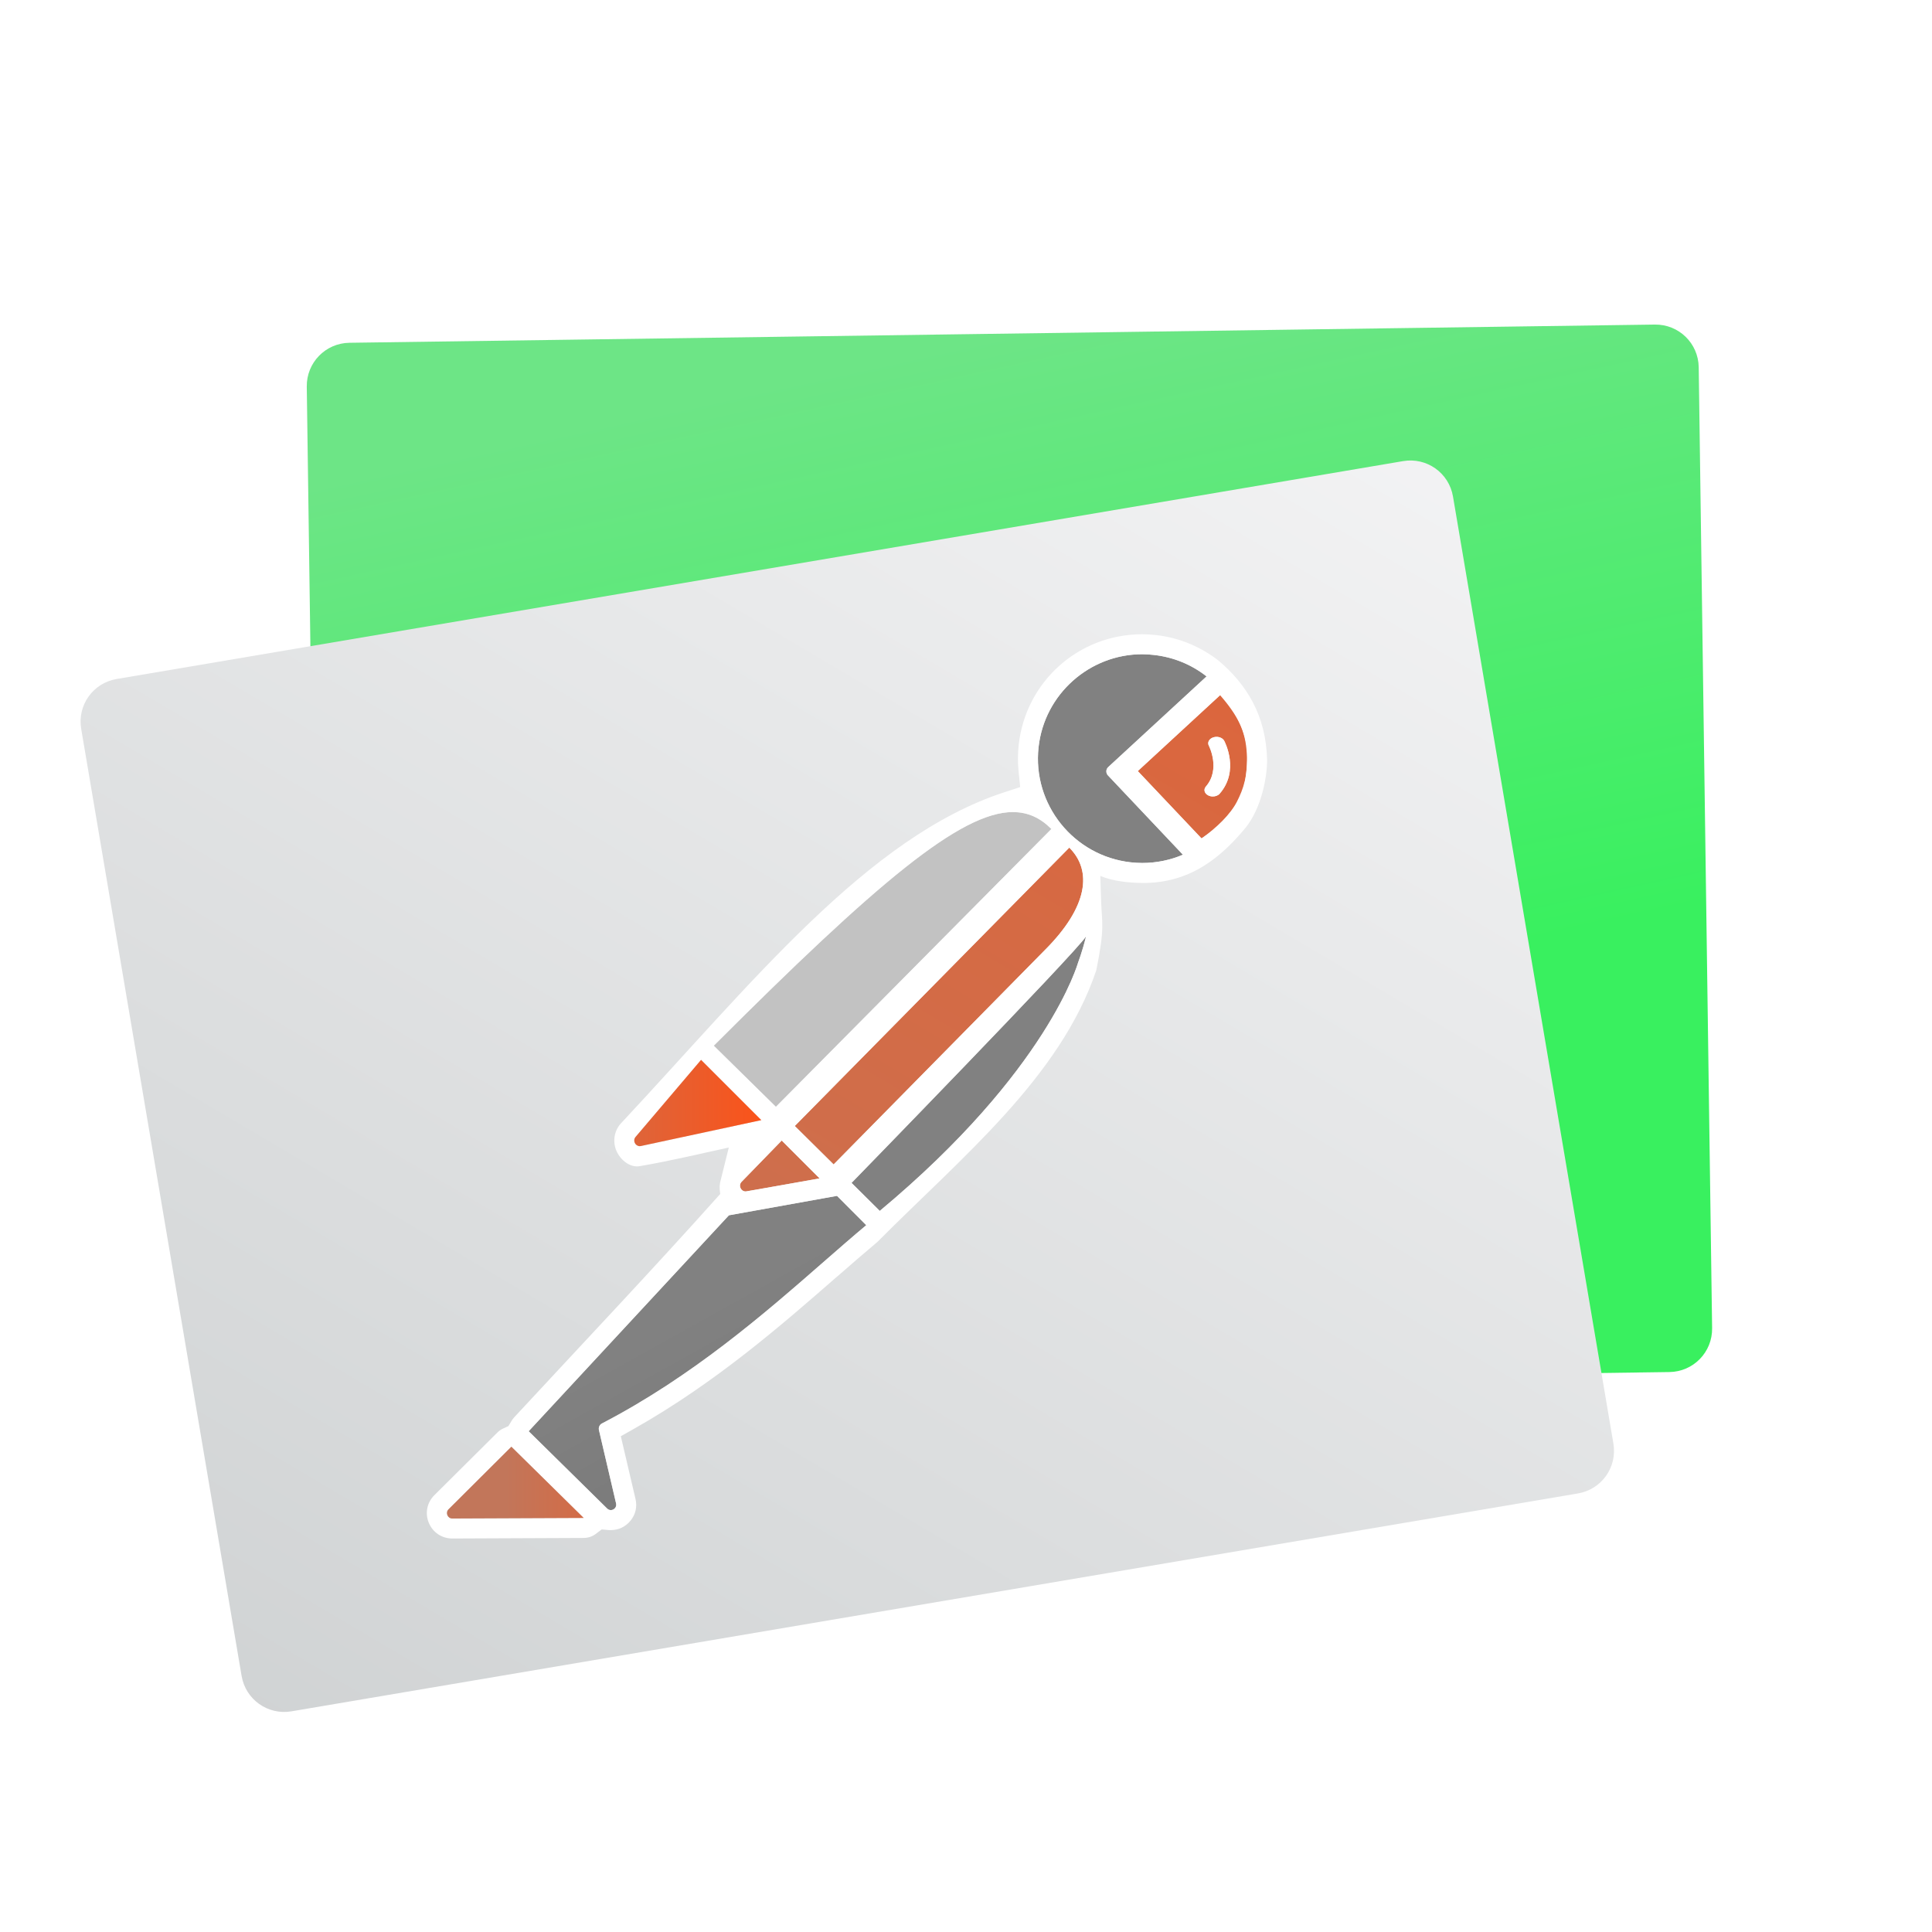 <svg height="48" width="48" xmlns="http://www.w3.org/2000/svg" xmlns:xlink="http://www.w3.org/1999/xlink">
  <linearGradient id="a">
    <stop offset="0" stop-color="#c2765a" />
    <stop offset="1" stop-color="#fa531a" />
  </linearGradient>
  <linearGradient id="b" gradientUnits="userSpaceOnUse" x1="11.661" x2="10.416" y1="56.928" y2="32.881">
    <stop offset="0" stop-color="#cdd0d1" />
    <stop offset="1" stop-color="#f6f6f7" />
  </linearGradient>
  <filter id="c" color-interpolation-filters="sRGB">
    <feColorMatrix values="0.21 0.72 0.072 0 0 0.21 0.72 0.072 0 0 0.21 0.72 0.072 0 0 0 0 0 1 0" />
  </filter>
  <linearGradient id="d" gradientUnits="userSpaceOnUse" x1="14.428" x2="5.506" y1="47.468" y2="39.642">
    <stop offset="0" stop-color="#16a085" />
    <stop offset="1" stop-color="#2dcb72" />
  </linearGradient>
  <filter id="e" color-interpolation-filters="sRGB">
    <feColorMatrix values="0.21 0.72 0.072 0 0 0.21 0.72 0.072 0 0 0.21 0.72 0.072 0 0 0 0 0 1 0" />
  </filter>
  <linearGradient id="f" gradientTransform="matrix(1.138 0 0 1.138 26.125 -.513)" gradientUnits="userSpaceOnUse" x1="30.249" x2="21.299" y1="24.965" y2="14.535">
    <stop offset="0" stop-color="#ec7b00" />
    <stop offset="1" stop-color="#b99f83" />
  </linearGradient>
  <linearGradient id="g" gradientTransform="matrix(1.138 0 0 1.138 26.125 -.513)" gradientUnits="userSpaceOnUse" x1="34.89" x2="18.773" y1="37.161" y2="9.672">
    <stop offset="0" stop-color="#848381" />
    <stop offset="1" stop-color="#c2c2c2" />
  </linearGradient>
  <linearGradient id="h" gradientTransform="matrix(1.138 0 0 1.138 26.125 -.513)" gradientUnits="userSpaceOnUse" x1="34.755" x2="24.917" y1="28.549" y2="10.872">
    <stop offset="0" stop-color="#5a5a5a" />
    <stop offset="1" stop-color="#818181" />
  </linearGradient>
  <linearGradient id="i" gradientTransform="matrix(1.138 0 0 1.138 26.125 -.513)" gradientUnits="userSpaceOnUse" x1="9.679" x2="40.686" xlink:href="#a" y1="51.138" y2="-1.323" />
  <linearGradient id="j" gradientUnits="userSpaceOnUse" x1="76.481" x2="71.562" y1="31.293" y2="7.276">
    <stop offset="0" stop-color="#39f05f" />
    <stop offset="1" stop-color="#6de586" />
  </linearGradient>
  <linearGradient id="k" gradientUnits="userSpaceOnUse" x1=".99" x2="33.634" xlink:href="#b" y1="50.135" y2="11.494" />
  <path d="m49.436 7.164h45.232c.831 0 1.5.669 1.5 1.5v33.296c0 .831-.669 1.5-1.5 1.5h-45.232c-.831 0-1.5-.669-1.5-1.5v-33.296c0-.831.669-1.5 1.5-1.5z" fill="url(#j)" transform="matrix(.717 -.01 .01 .717 -26.835 3.874)" />
  <path d="m.04 17.116h32.416c.596 0 1.075.479 1.075 1.075v23.862c0 .596-.479 1.075-1.075 1.075h-32.416c-.596 0-1.075-.479-1.075-1.075v-23.862c0-.596.479-1.075 1.075-1.075z" fill="url(#k)" stroke-width=".717" transform="matrix(.986 -.167 .167 .986 0 0)" />
  <g transform="scale(1)">
    <g stroke-width=".729">
      <path d="m25.168 20.176c-1.298 0-3.378 1.749-7.434 5.805l1.543 1.518 6.846-6.904c-.003-.002-.006-.004-.01-.006-.27-.27-.577-.412-.945-.412z" fill="url(#g)" />
      <path d="m28.379 16.254c-1.302 0-2.43.984-2.576 2.309-.158 1.42.871 2.703 2.291 2.861.096.01.191.016.285.016.355 0 .698-.072 1.01-.205l-1.863-1.971c-.026-.028-.041-.066-.039-.105.001-.039.018-.075.047-.102l2.443-2.252c-.375-.295-.825-.48-1.311-.533-.097-.011-.193-.018-.287-.018zm-1.396 7.01c-.241.393-5.826 6.125-5.826 6.125l.693.688c.004.002.004.007.006.01 4.19-3.492 4.93-6.174 4.93-6.174s.105-.269.197-.648zm-6.188 6.447-2.686.482-4.975 5.365 1.949 1.92c.028.027.06.039.092.039.079 0 .152-.072.131-.164l-.426-1.824c-.015-.064.015-.134.074-.164 2.247-1.166 4.055-2.743 5.506-4.012.372-.325.725-.634 1.061-.914z" fill="url(#h)" />
      <path d="m30.314 17.27-2.047 1.887 1.582 1.672c.293-.198.451-.3.651-.563.369-.457.453-.724.488-1.406.029-.552-.246-1.168-.674-1.59zm-.09 1.037c.08 0 .158.037.191.1.015.029.385.738-.113 1.311-.039.046-.106.07-.172.07-.039 0-.079-.009-.113-.027-.095-.048-.122-.145-.059-.219.375-.432.077-1.01.074-1.016-.043-.08.008-.174.113-.207.026-.008.052-.012.078-.012zm-3.658 2.752-6.82 6.916.965.955 5.25-5.328c1.069-1.069 1.184-1.966.605-2.543zm-7.145 7.277-.996 1.025c-.088.09-.02.24.1.24.009 0.0.019 0.0.027-.002l1.811-.322z" fill="url(#i)" />
    </g>
    <path d="m28.377 15.758c-1.58 0-2.893 1.177-3.068 2.748-.023.219-.025.433-.004.643l.041.406-.389.127c-3.413 1.111-6.292 4.763-9.545 8.244-.159.187-.194.454-.092.678.103.223.335.41.574.369.789-.135 1.557-.322 2.213-.463l-.197.793c-.034.124-.041.198-.016.361-1.662 1.86-3.414 3.709-5.121 5.551l-.004.006c-.026.029-.044.054-.057.076l-.08.133-.141.066c-.048.022-.093.054-.135.096l-1.564 1.555c-.184.183-.237.448-.139.686.099.24.325.391.584.391l3.266-.014c.11-.001.211-.035.293-.096l.152-.115.189.016c-.002-0.0.012 0 .037 0 .198 0 .372-.085.496-.24.122-.154.164-.34.119-.533l-.365-1.559.33-.186c2.024-1.144 3.665-2.577 5.031-3.77h.002c.353-.308.69-.602 1.016-.875.001-.002.003-.003.004-.004 2.045-2.061 4.534-4.073 5.43-6.742.218-1.072.138-1.183.121-1.695l-.021-.648c.328.136.719.169 1.027.174 1.217.017 1.992-.658 2.589-1.38.375-.476.526-1.201.528-1.677v-.002c-.027-1.104-.512-1.879-1.205-2.463-.449-.351-.985-.573-1.555-.637-.119-.012-.235-.02-.346-.02zm.002.496c.094 0 .19.007.287.018.486.053.935.238 1.311.533l-2.443 2.252c-.029.026-.046.062-.047.102-.002.039.013.077.039.105l1.863 1.971c-.312.133-.654.205-1.01.205-.094 0-.189-.006-.285-.016-1.42-.159-2.449-1.441-2.291-2.861.147-1.325 1.274-2.309 2.576-2.309zm1.936 1.016c.438.518.628.874.661 1.442.032.561-.084.888-.245 1.206-.161.318-.512.648-.859.901-.007.004-.014.006-.021.01l-1.582-1.672zm-.09 1.037c-.026 0-.052.004-.078.012-.105.033-.156.127-.113.207.003.006.301.584-.074 1.016-.063.073-.037.171.059.219.034.018.074.027.113.027.066 0 .133-.024.172-.07.498-.572.128-1.281.113-1.311-.033-.062-.111-.1-.191-.1zm-5.057 1.869c.368 0 .675.142.945.412.004.002.007.004.01.006l-6.846 6.904-1.543-1.518c4.056-4.056 6.136-5.805 7.434-5.805zm1.398.883c.578.577.463 1.474-.605 2.543l-5.25 5.328-.965-.955zm.416 2.205c-.092.379-.197.648-.197.648s-.739 2.682-4.93 6.174c-.002-.003-.002-.008-.006-.01l-.693-.688s5.585-5.732 5.826-6.125zm-9.564 3.068 1.498 1.498-2.99.643c-.011.002-.019.004-.029.004-.113 0-.185-.137-.105-.23zm2.004 2.004.941.941c-.611.11-1.228.218-1.838.324-.119 0-.188-.15-.1-.24zm1.373 1.375.727.729c-.335.28-.688.589-1.061.914-1.451 1.269-3.259 2.845-5.506 4.012-.059.03-.089.1-.074.164l.426 1.824c.021.092-.052.164-.131.164-.032 0-.064-.012-.092-.039l-1.949-1.92 4.975-5.365zm-8.09 6.232 1.797 1.77-3.264.014c-.118 0-.178-.145-.094-.229z" fill="#fff" />
    <path d="m17.418 26.332-1.627 1.914c-.079.093-.008.23.105.23.01 0 .018-.002.029-.004l2.99-.643zm-4.713 9.611-1.561 1.555c-.084.083-.025.229.094.229l3.264-.014z" fill="url(#a)" />
  </g>
  <circle cx="11.184" cy="45.123" fill="url(#c)" filter="url(#d)" r="12.349" transform="matrix(.543 -.007 .007 .543 33.296 11.156)" />
  <path d="m14.428 47.271-8.923.196 4.291-7.825z" fill="url(#e)" filter="url(#f)" transform="matrix(-.001 .632 -.632 -.001 67.817 29.332)" />
</svg>
